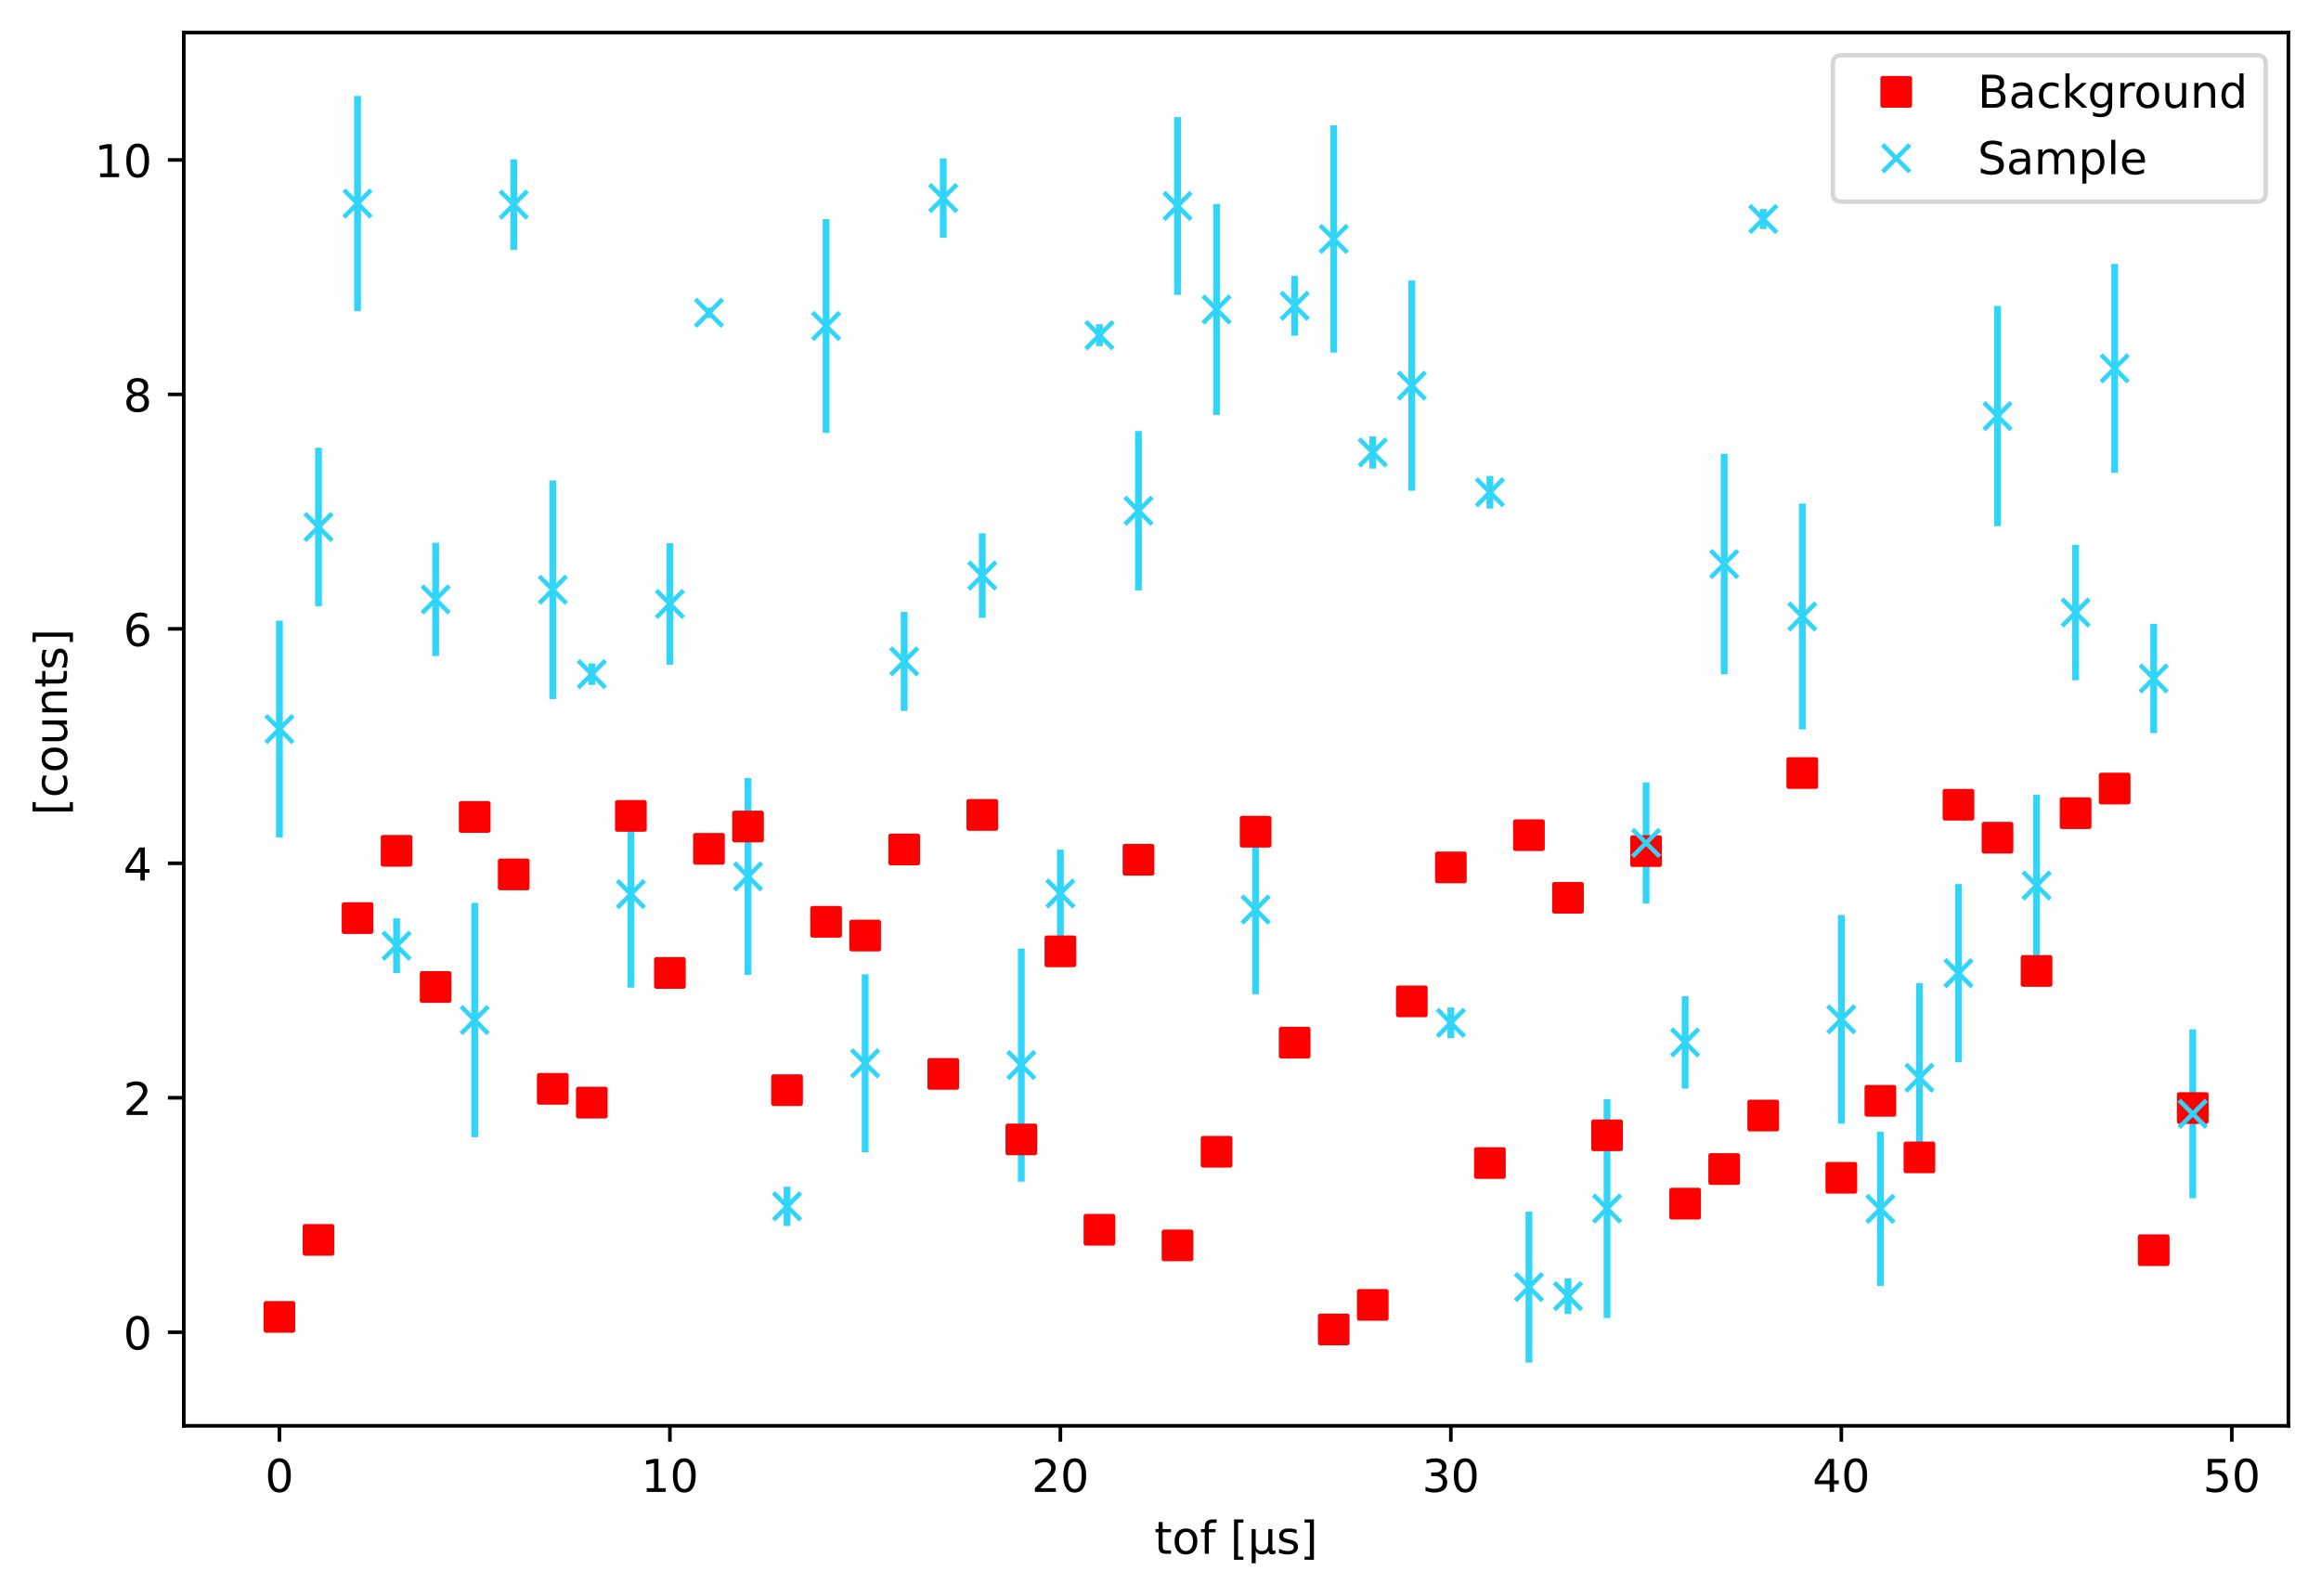 <?xml version="1.0" encoding="utf-8" standalone="no"?>
<!DOCTYPE svg PUBLIC "-//W3C//DTD SVG 1.1//EN"
  "http://www.w3.org/Graphics/SVG/1.1/DTD/svg11.dtd">
<!-- Created with matplotlib (https://matplotlib.org/) -->
<svg height="352.564pt" version="1.1" viewBox="0 0 512.803 352.564" width="512.803pt" xmlns="http://www.w3.org/2000/svg" xmlns:xlink="http://www.w3.org/1999/xlink">
 <defs>
  <style type="text/css">
*{stroke-linecap:butt;stroke-linejoin:round;}
  </style>
 </defs>
 <g id="figure_1">
  <g id="patch_1">
   <path d="M 0 352.564 
L 512.803 352.564 
L 512.803 0 
L 0 0 
z
" style="fill:#ffffff;"/>
  </g>
  <g id="axes_1">
   <g id="patch_2">
    <path d="M 40.603 315.007 
L 505.603 315.007 
L 505.603 7.2 
L 40.603 7.2 
z
" style="fill:#ffffff;"/>
   </g>
   <g id="matplotlib.axis_1">
    <g id="xtick_1">
     <g id="line2d_1">
      <defs>
       <path d="M 0 0 
L 0 3.5 
" id="m77c1c2e801" style="stroke:#000000;stroke-width:0.8;"/>
      </defs>
      <g>
       <use style="stroke:#000000;stroke-width:0.8;" x="61.739" xlink:href="#m77c1c2e801" y="315.007"/>
      </g>
     </g>
     <g id="text_1">
      <!-- 0 -->
      <defs>
       <path d="M 31.781 66.406 
Q 24.172 66.406 20.328 58.906 
Q 16.5 51.422 16.5 36.375 
Q 16.5 21.391 20.328 13.891 
Q 24.172 6.391 31.781 6.391 
Q 39.453 6.391 43.281 13.891 
Q 47.125 21.391 47.125 36.375 
Q 47.125 51.422 43.281 58.906 
Q 39.453 66.406 31.781 66.406 
z
M 31.781 74.219 
Q 44.047 74.219 50.516 64.516 
Q 56.984 54.828 56.984 36.375 
Q 56.984 17.969 50.516 8.266 
Q 44.047 -1.422 31.781 -1.422 
Q 19.531 -1.422 13.062 8.266 
Q 6.594 17.969 6.594 36.375 
Q 6.594 54.828 13.062 64.516 
Q 19.531 74.219 31.781 74.219 
z
" id="DejaVuSans-48"/>
      </defs>
      <g transform="translate(58.558 329.606)scale(0.1 -0.1)">
       <use xlink:href="#DejaVuSans-48"/>
      </g>
     </g>
    </g>
    <g id="xtick_2">
     <g id="line2d_2">
      <g>
       <use style="stroke:#000000;stroke-width:0.8;" x="148.01" xlink:href="#m77c1c2e801" y="315.007"/>
      </g>
     </g>
     <g id="text_2">
      <!-- 10 -->
      <defs>
       <path d="M 12.406 8.297 
L 28.516 8.297 
L 28.516 63.922 
L 10.984 60.406 
L 10.984 69.391 
L 28.422 72.906 
L 38.281 72.906 
L 38.281 8.297 
L 54.391 8.297 
L 54.391 0 
L 12.406 0 
z
" id="DejaVuSans-49"/>
      </defs>
      <g transform="translate(141.648 329.606)scale(0.1 -0.1)">
       <use xlink:href="#DejaVuSans-49"/>
       <use x="63.623" xlink:href="#DejaVuSans-48"/>
      </g>
     </g>
    </g>
    <g id="xtick_3">
     <g id="line2d_3">
      <g>
       <use style="stroke:#000000;stroke-width:0.8;" x="234.281" xlink:href="#m77c1c2e801" y="315.007"/>
      </g>
     </g>
     <g id="text_3">
      <!-- 20 -->
      <defs>
       <path d="M 19.188 8.297 
L 53.609 8.297 
L 53.609 0 
L 7.328 0 
L 7.328 8.297 
Q 12.938 14.109 22.625 23.891 
Q 32.328 33.688 34.812 36.531 
Q 39.547 41.844 41.422 45.531 
Q 43.312 49.219 43.312 52.781 
Q 43.312 58.594 39.234 62.25 
Q 35.156 65.922 28.609 65.922 
Q 23.969 65.922 18.812 64.312 
Q 13.672 62.703 7.812 59.422 
L 7.812 69.391 
Q 13.766 71.781 18.938 73 
Q 24.125 74.219 28.422 74.219 
Q 39.75 74.219 46.484 68.547 
Q 53.219 62.891 53.219 53.422 
Q 53.219 48.922 51.531 44.891 
Q 49.859 40.875 45.406 35.406 
Q 44.188 33.984 37.641 27.219 
Q 31.109 20.453 19.188 8.297 
z
" id="DejaVuSans-50"/>
      </defs>
      <g transform="translate(227.919 329.606)scale(0.1 -0.1)">
       <use xlink:href="#DejaVuSans-50"/>
       <use x="63.623" xlink:href="#DejaVuSans-48"/>
      </g>
     </g>
    </g>
    <g id="xtick_4">
     <g id="line2d_4">
      <g>
       <use style="stroke:#000000;stroke-width:0.8;" x="320.552" xlink:href="#m77c1c2e801" y="315.007"/>
      </g>
     </g>
     <g id="text_4">
      <!-- 30 -->
      <defs>
       <path d="M 40.578 39.312 
Q 47.656 37.797 51.625 33 
Q 55.609 28.219 55.609 21.188 
Q 55.609 10.406 48.188 4.484 
Q 40.766 -1.422 27.094 -1.422 
Q 22.516 -1.422 17.656 -0.516 
Q 12.797 0.391 7.625 2.203 
L 7.625 11.719 
Q 11.719 9.328 16.594 8.109 
Q 21.484 6.891 26.812 6.891 
Q 36.078 6.891 40.938 10.547 
Q 45.797 14.203 45.797 21.188 
Q 45.797 27.641 41.281 31.266 
Q 36.766 34.906 28.719 34.906 
L 20.219 34.906 
L 20.219 43.016 
L 29.109 43.016 
Q 36.375 43.016 40.234 45.922 
Q 44.094 48.828 44.094 54.297 
Q 44.094 59.906 40.109 62.906 
Q 36.141 65.922 28.719 65.922 
Q 24.656 65.922 20.016 65.031 
Q 15.375 64.156 9.812 62.312 
L 9.812 71.094 
Q 15.438 72.656 20.344 73.438 
Q 25.25 74.219 29.594 74.219 
Q 40.828 74.219 47.359 69.109 
Q 53.906 64.016 53.906 55.328 
Q 53.906 49.266 50.438 45.094 
Q 46.969 40.922 40.578 39.312 
z
" id="DejaVuSans-51"/>
      </defs>
      <g transform="translate(314.19 329.606)scale(0.1 -0.1)">
       <use xlink:href="#DejaVuSans-51"/>
       <use x="63.623" xlink:href="#DejaVuSans-48"/>
      </g>
     </g>
    </g>
    <g id="xtick_5">
     <g id="line2d_5">
      <g>
       <use style="stroke:#000000;stroke-width:0.8;" x="406.823" xlink:href="#m77c1c2e801" y="315.007"/>
      </g>
     </g>
     <g id="text_5">
      <!-- 40 -->
      <defs>
       <path d="M 37.797 64.312 
L 12.891 25.391 
L 37.797 25.391 
z
M 35.203 72.906 
L 47.609 72.906 
L 47.609 25.391 
L 58.016 25.391 
L 58.016 17.188 
L 47.609 17.188 
L 47.609 0 
L 37.797 0 
L 37.797 17.188 
L 4.891 17.188 
L 4.891 26.703 
z
" id="DejaVuSans-52"/>
      </defs>
      <g transform="translate(400.46 329.606)scale(0.1 -0.1)">
       <use xlink:href="#DejaVuSans-52"/>
       <use x="63.623" xlink:href="#DejaVuSans-48"/>
      </g>
     </g>
    </g>
    <g id="xtick_6">
     <g id="line2d_6">
      <g>
       <use style="stroke:#000000;stroke-width:0.8;" x="493.094" xlink:href="#m77c1c2e801" y="315.007"/>
      </g>
     </g>
     <g id="text_6">
      <!-- 50 -->
      <defs>
       <path d="M 10.797 72.906 
L 49.516 72.906 
L 49.516 64.594 
L 19.828 64.594 
L 19.828 46.734 
Q 21.969 47.469 24.109 47.828 
Q 26.266 48.188 28.422 48.188 
Q 40.625 48.188 47.75 41.5 
Q 54.891 34.812 54.891 23.391 
Q 54.891 11.625 47.562 5.094 
Q 40.234 -1.422 26.906 -1.422 
Q 22.312 -1.422 17.547 -0.641 
Q 12.797 0.141 7.719 1.703 
L 7.719 11.625 
Q 12.109 9.234 16.797 8.062 
Q 21.484 6.891 26.703 6.891 
Q 35.156 6.891 40.078 11.328 
Q 45.016 15.766 45.016 23.391 
Q 45.016 31 40.078 35.438 
Q 35.156 39.891 26.703 39.891 
Q 22.75 39.891 18.812 39.016 
Q 14.891 38.141 10.797 36.281 
z
" id="DejaVuSans-53"/>
      </defs>
      <g transform="translate(486.731 329.606)scale(0.1 -0.1)">
       <use xlink:href="#DejaVuSans-53"/>
       <use x="63.623" xlink:href="#DejaVuSans-48"/>
      </g>
     </g>
    </g>
    <g id="text_7">
     <!-- tof [μs] -->
     <defs>
      <path d="M 18.312 70.219 
L 18.312 54.688 
L 36.812 54.688 
L 36.812 47.703 
L 18.312 47.703 
L 18.312 18.016 
Q 18.312 11.328 20.141 9.422 
Q 21.969 7.516 27.594 7.516 
L 36.812 7.516 
L 36.812 0 
L 27.594 0 
Q 17.188 0 13.234 3.875 
Q 9.281 7.766 9.281 18.016 
L 9.281 47.703 
L 2.688 47.703 
L 2.688 54.688 
L 9.281 54.688 
L 9.281 70.219 
z
" id="DejaVuSans-116"/>
      <path d="M 30.609 48.391 
Q 23.391 48.391 19.188 42.75 
Q 14.984 37.109 14.984 27.297 
Q 14.984 17.484 19.156 11.844 
Q 23.344 6.203 30.609 6.203 
Q 37.797 6.203 41.984 11.859 
Q 46.188 17.531 46.188 27.297 
Q 46.188 37.016 41.984 42.703 
Q 37.797 48.391 30.609 48.391 
z
M 30.609 56 
Q 42.328 56 49.016 48.375 
Q 55.719 40.766 55.719 27.297 
Q 55.719 13.875 49.016 6.219 
Q 42.328 -1.422 30.609 -1.422 
Q 18.844 -1.422 12.172 6.219 
Q 5.516 13.875 5.516 27.297 
Q 5.516 40.766 12.172 48.375 
Q 18.844 56 30.609 56 
z
" id="DejaVuSans-111"/>
      <path d="M 37.109 75.984 
L 37.109 68.5 
L 28.516 68.5 
Q 23.688 68.5 21.797 66.547 
Q 19.922 64.594 19.922 59.516 
L 19.922 54.688 
L 34.719 54.688 
L 34.719 47.703 
L 19.922 47.703 
L 19.922 0 
L 10.891 0 
L 10.891 47.703 
L 2.297 47.703 
L 2.297 54.688 
L 10.891 54.688 
L 10.891 58.5 
Q 10.891 67.625 15.141 71.797 
Q 19.391 75.984 28.609 75.984 
z
" id="DejaVuSans-102"/>
      <path id="DejaVuSans-32"/>
      <path d="M 8.594 75.984 
L 29.297 75.984 
L 29.297 69 
L 17.578 69 
L 17.578 -6.203 
L 29.297 -6.203 
L 29.297 -13.188 
L 8.594 -13.188 
z
" id="DejaVuSans-91"/>
      <path d="M 8.5 -20.797 
L 8.5 54.688 
L 17.484 54.688 
L 17.484 20.703 
Q 17.484 13.625 20.844 10 
Q 24.219 6.391 30.812 6.391 
Q 38.031 6.391 41.672 10.484 
Q 45.312 14.594 45.312 22.797 
L 45.312 54.688 
L 54.297 54.688 
L 54.297 12.594 
Q 54.297 9.672 55.141 8.281 
Q 56 6.891 57.812 6.891 
Q 58.25 6.891 59.031 7.156 
Q 59.812 7.422 61.188 8.016 
L 61.188 0.781 
Q 59.188 -0.344 57.391 -0.875 
Q 55.609 -1.422 53.906 -1.422 
Q 50.531 -1.422 48.531 0.484 
Q 46.531 2.391 45.797 6.297 
Q 43.359 2.438 39.812 0.5 
Q 36.281 -1.422 31.5 -1.422 
Q 26.516 -1.422 23.016 0.484 
Q 19.531 2.391 17.484 6.203 
L 17.484 -20.797 
z
" id="DejaVuSans-956"/>
      <path d="M 44.281 53.078 
L 44.281 44.578 
Q 40.484 46.531 36.375 47.5 
Q 32.281 48.484 27.875 48.484 
Q 21.188 48.484 17.844 46.438 
Q 14.5 44.391 14.5 40.281 
Q 14.5 37.156 16.891 35.375 
Q 19.281 33.594 26.516 31.984 
L 29.594 31.297 
Q 39.156 29.25 43.188 25.516 
Q 47.219 21.781 47.219 15.094 
Q 47.219 7.469 41.188 3.016 
Q 35.156 -1.422 24.609 -1.422 
Q 20.219 -1.422 15.453 -0.562 
Q 10.688 0.297 5.422 2 
L 5.422 11.281 
Q 10.406 8.688 15.234 7.391 
Q 20.062 6.109 24.812 6.109 
Q 31.156 6.109 34.562 8.281 
Q 37.984 10.453 37.984 14.406 
Q 37.984 18.062 35.516 20.016 
Q 33.062 21.969 24.703 23.781 
L 21.578 24.516 
Q 13.234 26.266 9.516 29.906 
Q 5.812 33.547 5.812 39.891 
Q 5.812 47.609 11.281 51.797 
Q 16.75 56 26.812 56 
Q 31.781 56 36.172 55.266 
Q 40.578 54.547 44.281 53.078 
z
" id="DejaVuSans-115"/>
      <path d="M 30.422 75.984 
L 30.422 -13.188 
L 9.719 -13.188 
L 9.719 -6.203 
L 21.391 -6.203 
L 21.391 69 
L 9.719 69 
L 9.719 75.984 
z
" id="DejaVuSans-93"/>
     </defs>
     <g transform="translate(255.047 343.284)scale(0.1 -0.1)">
      <use xlink:href="#DejaVuSans-116"/>
      <use x="39.209" xlink:href="#DejaVuSans-111"/>
      <use x="100.391" xlink:href="#DejaVuSans-102"/>
      <use x="135.596" xlink:href="#DejaVuSans-32"/>
      <use x="167.383" xlink:href="#DejaVuSans-91"/>
      <use x="206.396" xlink:href="#DejaVuSans-956"/>
      <use x="270.02" xlink:href="#DejaVuSans-115"/>
      <use x="322.119" xlink:href="#DejaVuSans-93"/>
     </g>
    </g>
   </g>
   <g id="matplotlib.axis_2">
    <g id="ytick_1">
     <g id="line2d_7">
      <defs>
       <path d="M 0 0 
L -3.5 0 
" id="m64e400b9d1" style="stroke:#000000;stroke-width:0.8;"/>
      </defs>
      <g>
       <use style="stroke:#000000;stroke-width:0.8;" x="40.603" xlink:href="#m64e400b9d1" y="294.326"/>
      </g>
     </g>
     <g id="text_8">
      <!-- 0 -->
      <g transform="translate(27.241 298.125)scale(0.1 -0.1)">
       <use xlink:href="#DejaVuSans-48"/>
      </g>
     </g>
    </g>
    <g id="ytick_2">
     <g id="line2d_8">
      <g>
       <use style="stroke:#000000;stroke-width:0.8;" x="40.603" xlink:href="#m64e400b9d1" y="242.528"/>
      </g>
     </g>
     <g id="text_9">
      <!-- 2 -->
      <g transform="translate(27.241 246.327)scale(0.1 -0.1)">
       <use xlink:href="#DejaVuSans-50"/>
      </g>
     </g>
    </g>
    <g id="ytick_3">
     <g id="line2d_9">
      <g>
       <use style="stroke:#000000;stroke-width:0.8;" x="40.603" xlink:href="#m64e400b9d1" y="190.73"/>
      </g>
     </g>
     <g id="text_10">
      <!-- 4 -->
      <g transform="translate(27.241 194.529)scale(0.1 -0.1)">
       <use xlink:href="#DejaVuSans-52"/>
      </g>
     </g>
    </g>
    <g id="ytick_4">
     <g id="line2d_10">
      <g>
       <use style="stroke:#000000;stroke-width:0.8;" x="40.603" xlink:href="#m64e400b9d1" y="138.932"/>
      </g>
     </g>
     <g id="text_11">
      <!-- 6 -->
      <defs>
       <path d="M 33.016 40.375 
Q 26.375 40.375 22.484 35.828 
Q 18.609 31.297 18.609 23.391 
Q 18.609 15.531 22.484 10.953 
Q 26.375 6.391 33.016 6.391 
Q 39.656 6.391 43.531 10.953 
Q 47.406 15.531 47.406 23.391 
Q 47.406 31.297 43.531 35.828 
Q 39.656 40.375 33.016 40.375 
z
M 52.594 71.297 
L 52.594 62.312 
Q 48.875 64.062 45.094 64.984 
Q 41.312 65.922 37.594 65.922 
Q 27.828 65.922 22.672 59.328 
Q 17.531 52.734 16.797 39.406 
Q 19.672 43.656 24.016 45.922 
Q 28.375 48.188 33.594 48.188 
Q 44.578 48.188 50.953 41.516 
Q 57.328 34.859 57.328 23.391 
Q 57.328 12.156 50.688 5.359 
Q 44.047 -1.422 33.016 -1.422 
Q 20.359 -1.422 13.672 8.266 
Q 6.984 17.969 6.984 36.375 
Q 6.984 53.656 15.188 63.938 
Q 23.391 74.219 37.203 74.219 
Q 40.922 74.219 44.703 73.484 
Q 48.484 72.75 52.594 71.297 
z
" id="DejaVuSans-54"/>
      </defs>
      <g transform="translate(27.241 142.732)scale(0.1 -0.1)">
       <use xlink:href="#DejaVuSans-54"/>
      </g>
     </g>
    </g>
    <g id="ytick_5">
     <g id="line2d_11">
      <g>
       <use style="stroke:#000000;stroke-width:0.8;" x="40.603" xlink:href="#m64e400b9d1" y="87.135"/>
      </g>
     </g>
     <g id="text_12">
      <!-- 8 -->
      <defs>
       <path d="M 31.781 34.625 
Q 24.75 34.625 20.719 30.859 
Q 16.703 27.094 16.703 20.516 
Q 16.703 13.922 20.719 10.156 
Q 24.75 6.391 31.781 6.391 
Q 38.812 6.391 42.859 10.172 
Q 46.922 13.969 46.922 20.516 
Q 46.922 27.094 42.891 30.859 
Q 38.875 34.625 31.781 34.625 
z
M 21.922 38.812 
Q 15.578 40.375 12.031 44.719 
Q 8.5 49.078 8.5 55.328 
Q 8.5 64.062 14.719 69.141 
Q 20.953 74.219 31.781 74.219 
Q 42.672 74.219 48.875 69.141 
Q 55.078 64.062 55.078 55.328 
Q 55.078 49.078 51.531 44.719 
Q 48 40.375 41.703 38.812 
Q 48.828 37.156 52.797 32.312 
Q 56.781 27.484 56.781 20.516 
Q 56.781 9.906 50.312 4.234 
Q 43.844 -1.422 31.781 -1.422 
Q 19.734 -1.422 13.25 4.234 
Q 6.781 9.906 6.781 20.516 
Q 6.781 27.484 10.781 32.312 
Q 14.797 37.156 21.922 38.812 
z
M 18.312 54.391 
Q 18.312 48.734 21.844 45.562 
Q 25.391 42.391 31.781 42.391 
Q 38.141 42.391 41.719 45.562 
Q 45.312 48.734 45.312 54.391 
Q 45.312 60.062 41.719 63.234 
Q 38.141 66.406 31.781 66.406 
Q 25.391 66.406 21.844 63.234 
Q 18.312 60.062 18.312 54.391 
z
" id="DejaVuSans-56"/>
      </defs>
      <g transform="translate(27.241 90.934)scale(0.1 -0.1)">
       <use xlink:href="#DejaVuSans-56"/>
      </g>
     </g>
    </g>
    <g id="ytick_6">
     <g id="line2d_12">
      <g>
       <use style="stroke:#000000;stroke-width:0.8;" x="40.603" xlink:href="#m64e400b9d1" y="35.337"/>
      </g>
     </g>
     <g id="text_13">
      <!-- 10 -->
      <g transform="translate(20.878 39.136)scale(0.1 -0.1)">
       <use xlink:href="#DejaVuSans-49"/>
       <use x="63.623" xlink:href="#DejaVuSans-48"/>
      </g>
     </g>
    </g>
    <g id="text_14">
     <!--  [counts] -->
     <defs>
      <path d="M 48.781 52.594 
L 48.781 44.188 
Q 44.969 46.297 41.141 47.344 
Q 37.312 48.391 33.406 48.391 
Q 24.656 48.391 19.812 42.844 
Q 14.984 37.312 14.984 27.297 
Q 14.984 17.281 19.812 11.734 
Q 24.656 6.203 33.406 6.203 
Q 37.312 6.203 41.141 7.25 
Q 44.969 8.297 48.781 10.406 
L 48.781 2.094 
Q 45.016 0.344 40.984 -0.531 
Q 36.969 -1.422 32.422 -1.422 
Q 20.062 -1.422 12.781 6.344 
Q 5.516 14.109 5.516 27.297 
Q 5.516 40.672 12.859 48.328 
Q 20.219 56 33.016 56 
Q 37.156 56 41.109 55.141 
Q 45.062 54.297 48.781 52.594 
z
" id="DejaVuSans-99"/>
      <path d="M 8.5 21.578 
L 8.5 54.688 
L 17.484 54.688 
L 17.484 21.922 
Q 17.484 14.156 20.5 10.266 
Q 23.531 6.391 29.594 6.391 
Q 36.859 6.391 41.078 11.031 
Q 45.312 15.672 45.312 23.688 
L 45.312 54.688 
L 54.297 54.688 
L 54.297 0 
L 45.312 0 
L 45.312 8.406 
Q 42.047 3.422 37.719 1 
Q 33.406 -1.422 27.688 -1.422 
Q 18.266 -1.422 13.375 4.438 
Q 8.5 10.297 8.5 21.578 
z
M 31.109 56 
z
" id="DejaVuSans-117"/>
      <path d="M 54.891 33.016 
L 54.891 0 
L 45.906 0 
L 45.906 32.719 
Q 45.906 40.484 42.875 44.328 
Q 39.844 48.188 33.797 48.188 
Q 26.516 48.188 22.312 43.547 
Q 18.109 38.922 18.109 30.906 
L 18.109 0 
L 9.078 0 
L 9.078 54.688 
L 18.109 54.688 
L 18.109 46.188 
Q 21.344 51.125 25.703 53.562 
Q 30.078 56 35.797 56 
Q 45.219 56 50.047 50.172 
Q 54.891 44.344 54.891 33.016 
z
" id="DejaVuSans-110"/>
     </defs>
     <g transform="translate(14.798 183.305)rotate(-90)scale(0.1 -0.1)">
      <use xlink:href="#DejaVuSans-32"/>
      <use x="31.787" xlink:href="#DejaVuSans-91"/>
      <use x="70.801" xlink:href="#DejaVuSans-99"/>
      <use x="125.781" xlink:href="#DejaVuSans-111"/>
      <use x="186.963" xlink:href="#DejaVuSans-117"/>
      <use x="250.342" xlink:href="#DejaVuSans-110"/>
      <use x="313.721" xlink:href="#DejaVuSans-116"/>
      <use x="352.93" xlink:href="#DejaVuSans-115"/>
      <use x="405.029" xlink:href="#DejaVuSans-93"/>
     </g>
    </g>
   </g>
   <g id="patch_3">
    <path d="M 40.603 315.007 
L 40.603 7.2 
" style="fill:none;stroke:#000000;stroke-linecap:square;stroke-linejoin:miter;stroke-width:0.8;"/>
   </g>
   <g id="patch_4">
    <path d="M 505.603 315.007 
L 505.603 7.2 
" style="fill:none;stroke:#000000;stroke-linecap:square;stroke-linejoin:miter;stroke-width:0.8;"/>
   </g>
   <g id="patch_5">
    <path d="M 40.603 315.007 
L 505.603 315.007 
" style="fill:none;stroke:#000000;stroke-linecap:square;stroke-linejoin:miter;stroke-width:0.8;"/>
   </g>
   <g id="patch_6">
    <path d="M 40.603 7.2 
L 505.603 7.2 
" style="fill:none;stroke:#000000;stroke-linecap:square;stroke-linejoin:miter;stroke-width:0.8;"/>
   </g>
   <g id="legend_1">
    <g id="patch_7">
     <path d="M 406.948 44.556 
L 498.603 44.556 
Q 500.603 44.556 500.603 42.556 
L 500.603 14.2 
Q 500.603 12.2 498.603 12.2 
L 406.948 12.2 
Q 404.948 12.2 404.948 14.2 
L 404.948 42.556 
Q 404.948 44.556 406.948 44.556 
z
" style="fill:#ffffff;opacity:0.8;stroke:#cccccc;stroke-linejoin:miter;"/>
    </g>
    <g id="line2d_13"/>
    <g id="line2d_14">
     <defs>
      <path d="M -3 3 
L 3 3 
L 3 -3 
L -3 -3 
z
" id="maf7fdb79a7" style="stroke:#ff0000;stroke-linejoin:miter;"/>
     </defs>
     <g>
      <use style="fill:#ff0000;stroke:#ff0000;stroke-linejoin:miter;" x="418.948" xlink:href="#maf7fdb79a7" y="20.298"/>
     </g>
    </g>
    <g id="text_15">
     <!-- Background -->
     <defs>
      <path d="M 19.672 34.812 
L 19.672 8.109 
L 35.5 8.109 
Q 43.453 8.109 47.281 11.406 
Q 51.125 14.703 51.125 21.484 
Q 51.125 28.328 47.281 31.562 
Q 43.453 34.812 35.5 34.812 
z
M 19.672 64.797 
L 19.672 42.828 
L 34.281 42.828 
Q 41.5 42.828 45.031 45.531 
Q 48.578 48.25 48.578 53.812 
Q 48.578 59.328 45.031 62.062 
Q 41.5 64.797 34.281 64.797 
z
M 9.812 72.906 
L 35.016 72.906 
Q 46.297 72.906 52.391 68.219 
Q 58.5 63.531 58.5 54.891 
Q 58.5 48.188 55.375 44.234 
Q 52.25 40.281 46.188 39.312 
Q 53.469 37.75 57.5 32.781 
Q 61.531 27.828 61.531 20.406 
Q 61.531 10.641 54.891 5.312 
Q 48.25 0 35.984 0 
L 9.812 0 
z
" id="DejaVuSans-66"/>
      <path d="M 34.281 27.484 
Q 23.391 27.484 19.188 25 
Q 14.984 22.516 14.984 16.5 
Q 14.984 11.719 18.141 8.906 
Q 21.297 6.109 26.703 6.109 
Q 34.188 6.109 38.703 11.406 
Q 43.219 16.703 43.219 25.484 
L 43.219 27.484 
z
M 52.203 31.203 
L 52.203 0 
L 43.219 0 
L 43.219 8.297 
Q 40.141 3.328 35.547 0.953 
Q 30.953 -1.422 24.312 -1.422 
Q 15.922 -1.422 10.953 3.297 
Q 6 8.016 6 15.922 
Q 6 25.141 12.172 29.828 
Q 18.359 34.516 30.609 34.516 
L 43.219 34.516 
L 43.219 35.406 
Q 43.219 41.609 39.141 45 
Q 35.062 48.391 27.688 48.391 
Q 23 48.391 18.547 47.266 
Q 14.109 46.141 10.016 43.891 
L 10.016 52.203 
Q 14.938 54.109 19.578 55.047 
Q 24.219 56 28.609 56 
Q 40.484 56 46.344 49.844 
Q 52.203 43.703 52.203 31.203 
z
" id="DejaVuSans-97"/>
      <path d="M 9.078 75.984 
L 18.109 75.984 
L 18.109 31.109 
L 44.922 54.688 
L 56.391 54.688 
L 27.391 29.109 
L 57.625 0 
L 45.906 0 
L 18.109 26.703 
L 18.109 0 
L 9.078 0 
z
" id="DejaVuSans-107"/>
      <path d="M 45.406 27.984 
Q 45.406 37.75 41.375 43.109 
Q 37.359 48.484 30.078 48.484 
Q 22.859 48.484 18.828 43.109 
Q 14.797 37.75 14.797 27.984 
Q 14.797 18.266 18.828 12.891 
Q 22.859 7.516 30.078 7.516 
Q 37.359 7.516 41.375 12.891 
Q 45.406 18.266 45.406 27.984 
z
M 54.391 6.781 
Q 54.391 -7.172 48.188 -13.984 
Q 42 -20.797 29.203 -20.797 
Q 24.469 -20.797 20.266 -20.094 
Q 16.062 -19.391 12.109 -17.922 
L 12.109 -9.188 
Q 16.062 -11.328 19.922 -12.344 
Q 23.781 -13.375 27.781 -13.375 
Q 36.625 -13.375 41.016 -8.766 
Q 45.406 -4.156 45.406 5.172 
L 45.406 9.625 
Q 42.625 4.781 38.281 2.391 
Q 33.938 0 27.875 0 
Q 17.828 0 11.672 7.656 
Q 5.516 15.328 5.516 27.984 
Q 5.516 40.672 11.672 48.328 
Q 17.828 56 27.875 56 
Q 33.938 56 38.281 53.609 
Q 42.625 51.219 45.406 46.391 
L 45.406 54.688 
L 54.391 54.688 
z
" id="DejaVuSans-103"/>
      <path d="M 41.109 46.297 
Q 39.594 47.172 37.812 47.578 
Q 36.031 48 33.891 48 
Q 26.266 48 22.188 43.047 
Q 18.109 38.094 18.109 28.812 
L 18.109 0 
L 9.078 0 
L 9.078 54.688 
L 18.109 54.688 
L 18.109 46.188 
Q 20.953 51.172 25.484 53.578 
Q 30.031 56 36.531 56 
Q 37.453 56 38.578 55.875 
Q 39.703 55.766 41.062 55.516 
z
" id="DejaVuSans-114"/>
      <path d="M 45.406 46.391 
L 45.406 75.984 
L 54.391 75.984 
L 54.391 0 
L 45.406 0 
L 45.406 8.203 
Q 42.578 3.328 38.25 0.953 
Q 33.938 -1.422 27.875 -1.422 
Q 17.969 -1.422 11.734 6.484 
Q 5.516 14.406 5.516 27.297 
Q 5.516 40.188 11.734 48.094 
Q 17.969 56 27.875 56 
Q 33.938 56 38.25 53.625 
Q 42.578 51.266 45.406 46.391 
z
M 14.797 27.297 
Q 14.797 17.391 18.875 11.75 
Q 22.953 6.109 30.078 6.109 
Q 37.203 6.109 41.297 11.75 
Q 45.406 17.391 45.406 27.297 
Q 45.406 37.203 41.297 42.844 
Q 37.203 48.484 30.078 48.484 
Q 22.953 48.484 18.875 42.844 
Q 14.797 37.203 14.797 27.297 
z
" id="DejaVuSans-100"/>
     </defs>
     <g transform="translate(436.948 23.798)scale(0.1 -0.1)">
      <use xlink:href="#DejaVuSans-66"/>
      <use x="68.604" xlink:href="#DejaVuSans-97"/>
      <use x="129.883" xlink:href="#DejaVuSans-99"/>
      <use x="184.863" xlink:href="#DejaVuSans-107"/>
      <use x="242.773" xlink:href="#DejaVuSans-103"/>
      <use x="306.25" xlink:href="#DejaVuSans-114"/>
      <use x="345.113" xlink:href="#DejaVuSans-111"/>
      <use x="406.295" xlink:href="#DejaVuSans-117"/>
      <use x="469.674" xlink:href="#DejaVuSans-110"/>
      <use x="533.053" xlink:href="#DejaVuSans-100"/>
     </g>
    </g>
    <g id="line2d_15"/>
    <g id="line2d_16">
     <defs>
      <path d="M -3 3 
L 3 -3 
M -3 -3 
L 3 3 
" id="m1d43954221" style="stroke:#30d5f9;"/>
     </defs>
     <g>
      <use style="fill:#30d5f9;stroke:#30d5f9;" x="418.948" xlink:href="#m1d43954221" y="34.977"/>
     </g>
    </g>
    <g id="text_16">
     <!-- Sample -->
     <defs>
      <path d="M 53.516 70.516 
L 53.516 60.891 
Q 47.906 63.578 42.922 64.891 
Q 37.938 66.219 33.297 66.219 
Q 25.25 66.219 20.875 63.094 
Q 16.5 59.969 16.5 54.203 
Q 16.5 49.359 19.406 46.891 
Q 22.312 44.438 30.422 42.922 
L 36.375 41.703 
Q 47.406 39.594 52.656 34.297 
Q 57.906 29 57.906 20.125 
Q 57.906 9.516 50.797 4.047 
Q 43.703 -1.422 29.984 -1.422 
Q 24.812 -1.422 18.969 -0.25 
Q 13.141 0.922 6.891 3.219 
L 6.891 13.375 
Q 12.891 10.016 18.656 8.297 
Q 24.422 6.594 29.984 6.594 
Q 38.422 6.594 43.016 9.906 
Q 47.609 13.234 47.609 19.391 
Q 47.609 24.75 44.312 27.781 
Q 41.016 30.812 33.5 32.328 
L 27.484 33.5 
Q 16.453 35.688 11.516 40.375 
Q 6.594 45.062 6.594 53.422 
Q 6.594 63.094 13.406 68.656 
Q 20.219 74.219 32.172 74.219 
Q 37.312 74.219 42.625 73.281 
Q 47.953 72.359 53.516 70.516 
z
" id="DejaVuSans-83"/>
      <path d="M 52 44.188 
Q 55.375 50.25 60.062 53.125 
Q 64.75 56 71.094 56 
Q 79.641 56 84.281 50.016 
Q 88.922 44.047 88.922 33.016 
L 88.922 0 
L 79.891 0 
L 79.891 32.719 
Q 79.891 40.578 77.094 44.375 
Q 74.312 48.188 68.609 48.188 
Q 61.625 48.188 57.562 43.547 
Q 53.516 38.922 53.516 30.906 
L 53.516 0 
L 44.484 0 
L 44.484 32.719 
Q 44.484 40.625 41.703 44.406 
Q 38.922 48.188 33.109 48.188 
Q 26.219 48.188 22.156 43.531 
Q 18.109 38.875 18.109 30.906 
L 18.109 0 
L 9.078 0 
L 9.078 54.688 
L 18.109 54.688 
L 18.109 46.188 
Q 21.188 51.219 25.484 53.609 
Q 29.781 56 35.688 56 
Q 41.656 56 45.828 52.969 
Q 50 49.953 52 44.188 
z
" id="DejaVuSans-109"/>
      <path d="M 18.109 8.203 
L 18.109 -20.797 
L 9.078 -20.797 
L 9.078 54.688 
L 18.109 54.688 
L 18.109 46.391 
Q 20.953 51.266 25.266 53.625 
Q 29.594 56 35.594 56 
Q 45.562 56 51.781 48.094 
Q 58.016 40.188 58.016 27.297 
Q 58.016 14.406 51.781 6.484 
Q 45.562 -1.422 35.594 -1.422 
Q 29.594 -1.422 25.266 0.953 
Q 20.953 3.328 18.109 8.203 
z
M 48.688 27.297 
Q 48.688 37.203 44.609 42.844 
Q 40.531 48.484 33.406 48.484 
Q 26.266 48.484 22.188 42.844 
Q 18.109 37.203 18.109 27.297 
Q 18.109 17.391 22.188 11.75 
Q 26.266 6.109 33.406 6.109 
Q 40.531 6.109 44.609 11.75 
Q 48.688 17.391 48.688 27.297 
z
" id="DejaVuSans-112"/>
      <path d="M 9.422 75.984 
L 18.406 75.984 
L 18.406 0 
L 9.422 0 
z
" id="DejaVuSans-108"/>
      <path d="M 56.203 29.594 
L 56.203 25.203 
L 14.891 25.203 
Q 15.484 15.922 20.484 11.062 
Q 25.484 6.203 34.422 6.203 
Q 39.594 6.203 44.453 7.469 
Q 49.312 8.734 54.109 11.281 
L 54.109 2.781 
Q 49.266 0.734 44.188 -0.344 
Q 39.109 -1.422 33.891 -1.422 
Q 20.797 -1.422 13.156 6.188 
Q 5.516 13.812 5.516 26.812 
Q 5.516 40.234 12.766 48.109 
Q 20.016 56 32.328 56 
Q 43.359 56 49.781 48.891 
Q 56.203 41.797 56.203 29.594 
z
M 47.219 32.234 
Q 47.125 39.594 43.094 43.984 
Q 39.062 48.391 32.422 48.391 
Q 24.906 48.391 20.391 44.141 
Q 15.875 39.891 15.188 32.172 
z
" id="DejaVuSans-101"/>
     </defs>
     <g transform="translate(436.948 38.477)scale(0.1 -0.1)">
      <use xlink:href="#DejaVuSans-83"/>
      <use x="63.477" xlink:href="#DejaVuSans-97"/>
      <use x="124.756" xlink:href="#DejaVuSans-109"/>
      <use x="222.168" xlink:href="#DejaVuSans-112"/>
      <use x="285.645" xlink:href="#DejaVuSans-108"/>
      <use x="313.428" xlink:href="#DejaVuSans-101"/>
     </g>
    </g>
   </g>
   <g id="LineCollection_1">
    <path clip-path="url(#pebdd730b79)" d="M 61.739 185.037 
L 61.739 137.112 
" style="fill:none;stroke:#30d5f9;stroke-width:1.5;"/>
    <path clip-path="url(#pebdd730b79)" d="M 70.367 133.926 
L 70.367 98.929 
" style="fill:none;stroke:#30d5f9;stroke-width:1.5;"/>
    <path clip-path="url(#pebdd730b79)" d="M 78.994 68.741 
L 78.994 21.191 
" style="fill:none;stroke:#30d5f9;stroke-width:1.5;"/>
    <path clip-path="url(#pebdd730b79)" d="M 87.621 214.996 
L 87.621 202.893 
" style="fill:none;stroke:#30d5f9;stroke-width:1.5;"/>
    <path clip-path="url(#pebdd730b79)" d="M 96.248 144.945 
L 96.248 119.92 
" style="fill:none;stroke:#30d5f9;stroke-width:1.5;"/>
    <path clip-path="url(#pebdd730b79)" d="M 104.875 251.251 
L 104.875 199.481 
" style="fill:none;stroke:#30d5f9;stroke-width:1.5;"/>
    <path clip-path="url(#pebdd730b79)" d="M 113.502 55.204 
L 113.502 35.204 
" style="fill:none;stroke:#30d5f9;stroke-width:1.5;"/>
    <path clip-path="url(#pebdd730b79)" d="M 122.129 154.446 
L 122.129 106.142 
" style="fill:none;stroke:#30d5f9;stroke-width:1.5;"/>
    <path clip-path="url(#pebdd730b79)" d="M 130.756 151.325 
L 130.756 146.56 
" style="fill:none;stroke:#30d5f9;stroke-width:1.5;"/>
    <path clip-path="url(#pebdd730b79)" d="M 139.383 218.188 
L 139.383 176.889 
" style="fill:none;stroke:#30d5f9;stroke-width:1.5;"/>
    <path clip-path="url(#pebdd730b79)" d="M 148.01 146.855 
L 148.01 120.012 
" style="fill:none;stroke:#30d5f9;stroke-width:1.5;"/>
    <path clip-path="url(#pebdd730b79)" d="M 156.637 70.228 
L 156.637 67.96 
" style="fill:none;stroke:#30d5f9;stroke-width:1.5;"/>
    <path clip-path="url(#pebdd730b79)" d="M 165.265 215.385 
L 165.265 171.879 
" style="fill:none;stroke:#30d5f9;stroke-width:1.5;"/>
    <path clip-path="url(#pebdd730b79)" d="M 173.892 270.853 
L 173.892 262.182 
" style="fill:none;stroke:#30d5f9;stroke-width:1.5;"/>
    <path clip-path="url(#pebdd730b79)" d="M 182.519 95.647 
L 182.519 48.406 
" style="fill:none;stroke:#30d5f9;stroke-width:1.5;"/>
    <path clip-path="url(#pebdd730b79)" d="M 191.146 254.597 
L 191.146 215.254 
" style="fill:none;stroke:#30d5f9;stroke-width:1.5;"/>
    <path clip-path="url(#pebdd730b79)" d="M 199.773 157.057 
L 199.773 135.185 
" style="fill:none;stroke:#30d5f9;stroke-width:1.5;"/>
    <path clip-path="url(#pebdd730b79)" d="M 208.4 52.543 
L 208.4 34.973 
" style="fill:none;stroke:#30d5f9;stroke-width:1.5;"/>
    <path clip-path="url(#pebdd730b79)" d="M 217.027 136.495 
L 217.027 117.825 
" style="fill:none;stroke:#30d5f9;stroke-width:1.5;"/>
    <path clip-path="url(#pebdd730b79)" d="M 225.654 261.062 
L 225.654 209.546 
" style="fill:none;stroke:#30d5f9;stroke-width:1.5;"/>
    <path clip-path="url(#pebdd730b79)" d="M 234.281 207.093 
L 234.281 187.71 
" style="fill:none;stroke:#30d5f9;stroke-width:1.5;"/>
    <path clip-path="url(#pebdd730b79)" d="M 242.908 76.488 
L 242.908 71.627 
" style="fill:none;stroke:#30d5f9;stroke-width:1.5;"/>
    <path clip-path="url(#pebdd730b79)" d="M 251.535 130.45 
L 251.535 95.233 
" style="fill:none;stroke:#30d5f9;stroke-width:1.5;"/>
    <path clip-path="url(#pebdd730b79)" d="M 260.162 65.141 
L 260.162 25.869 
" style="fill:none;stroke:#30d5f9;stroke-width:1.5;"/>
    <path clip-path="url(#pebdd730b79)" d="M 268.79 91.669 
L 268.79 45.06 
" style="fill:none;stroke:#30d5f9;stroke-width:1.5;"/>
    <path clip-path="url(#pebdd730b79)" d="M 277.417 219.652 
L 277.417 182.235 
" style="fill:none;stroke:#30d5f9;stroke-width:1.5;"/>
    <path clip-path="url(#pebdd730b79)" d="M 286.044 74.159 
L 286.044 60.964 
" style="fill:none;stroke:#30d5f9;stroke-width:1.5;"/>
    <path clip-path="url(#pebdd730b79)" d="M 294.671 77.911 
L 294.671 27.675 
" style="fill:none;stroke:#30d5f9;stroke-width:1.5;"/>
    <path clip-path="url(#pebdd730b79)" d="M 303.298 103.526 
L 303.298 96.406 
" style="fill:none;stroke:#30d5f9;stroke-width:1.5;"/>
    <path clip-path="url(#pebdd730b79)" d="M 311.925 108.425 
L 311.925 61.97 
" style="fill:none;stroke:#30d5f9;stroke-width:1.5;"/>
    <path clip-path="url(#pebdd730b79)" d="M 320.552 229.36 
L 320.552 222.585 
" style="fill:none;stroke:#30d5f9;stroke-width:1.5;"/>
    <path clip-path="url(#pebdd730b79)" d="M 329.179 112.356 
L 329.179 105.165 
" style="fill:none;stroke:#30d5f9;stroke-width:1.5;"/>
    <path clip-path="url(#pebdd730b79)" d="M 337.806 301.016 
L 337.806 267.702 
" style="fill:none;stroke:#30d5f9;stroke-width:1.5;"/>
    <path clip-path="url(#pebdd730b79)" d="M 346.433 290.313 
L 346.433 282.411 
" style="fill:none;stroke:#30d5f9;stroke-width:1.5;"/>
    <path clip-path="url(#pebdd730b79)" d="M 355.06 291.186 
L 355.06 242.809 
" style="fill:none;stroke:#30d5f9;stroke-width:1.5;"/>
    <path clip-path="url(#pebdd730b79)" d="M 363.688 199.606 
L 363.688 172.858 
" style="fill:none;stroke:#30d5f9;stroke-width:1.5;"/>
    <path clip-path="url(#pebdd730b79)" d="M 372.315 240.514 
L 372.315 220.104 
" style="fill:none;stroke:#30d5f9;stroke-width:1.5;"/>
    <path clip-path="url(#pebdd730b79)" d="M 380.942 148.969 
L 380.942 100.25 
" style="fill:none;stroke:#30d5f9;stroke-width:1.5;"/>
    <path clip-path="url(#pebdd730b79)" d="M 389.569 50.599 
L 389.569 46.178 
" style="fill:none;stroke:#30d5f9;stroke-width:1.5;"/>
    <path clip-path="url(#pebdd730b79)" d="M 398.196 161.133 
L 398.196 111.27 
" style="fill:none;stroke:#30d5f9;stroke-width:1.5;"/>
    <path clip-path="url(#pebdd730b79)" d="M 406.823 248.238 
L 406.823 202.161 
" style="fill:none;stroke:#30d5f9;stroke-width:1.5;"/>
    <path clip-path="url(#pebdd730b79)" d="M 415.45 284.11 
L 415.45 250.024 
" style="fill:none;stroke:#30d5f9;stroke-width:1.5;"/>
    <path clip-path="url(#pebdd730b79)" d="M 424.077 259.009 
L 424.077 217.2 
" style="fill:none;stroke:#30d5f9;stroke-width:1.5;"/>
    <path clip-path="url(#pebdd730b79)" d="M 432.704 234.685 
L 432.704 195.32 
" style="fill:none;stroke:#30d5f9;stroke-width:1.5;"/>
    <path clip-path="url(#pebdd730b79)" d="M 441.331 116.249 
L 441.331 67.615 
" style="fill:none;stroke:#30d5f9;stroke-width:1.5;"/>
    <path clip-path="url(#pebdd730b79)" d="M 449.958 215.665 
L 449.958 175.594 
" style="fill:none;stroke:#30d5f9;stroke-width:1.5;"/>
    <path clip-path="url(#pebdd730b79)" d="M 458.586 150.291 
L 458.586 120.362 
" style="fill:none;stroke:#30d5f9;stroke-width:1.5;"/>
    <path clip-path="url(#pebdd730b79)" d="M 467.213 104.457 
L 467.213 58.296 
" style="fill:none;stroke:#30d5f9;stroke-width:1.5;"/>
    <path clip-path="url(#pebdd730b79)" d="M 475.84 161.967 
L 475.84 137.816 
" style="fill:none;stroke:#30d5f9;stroke-width:1.5;"/>
    <path clip-path="url(#pebdd730b79)" d="M 484.467 264.735 
L 484.467 227.416 
" style="fill:none;stroke:#30d5f9;stroke-width:1.5;"/>
   </g>
   <g id="line2d_17">
    <g clip-path="url(#pebdd730b79)">
     <use style="fill:#ff0000;stroke:#ff0000;stroke-linejoin:miter;" x="61.739" xlink:href="#maf7fdb79a7" y="290.94"/>
     <use style="fill:#ff0000;stroke:#ff0000;stroke-linejoin:miter;" x="70.367" xlink:href="#maf7fdb79a7" y="273.927"/>
     <use style="fill:#ff0000;stroke:#ff0000;stroke-linejoin:miter;" x="78.994" xlink:href="#maf7fdb79a7" y="202.833"/>
     <use style="fill:#ff0000;stroke:#ff0000;stroke-linejoin:miter;" x="87.621" xlink:href="#maf7fdb79a7" y="187.971"/>
     <use style="fill:#ff0000;stroke:#ff0000;stroke-linejoin:miter;" x="96.248" xlink:href="#maf7fdb79a7" y="218.056"/>
     <use style="fill:#ff0000;stroke:#ff0000;stroke-linejoin:miter;" x="104.875" xlink:href="#maf7fdb79a7" y="180.487"/>
     <use style="fill:#ff0000;stroke:#ff0000;stroke-linejoin:miter;" x="113.502" xlink:href="#maf7fdb79a7" y="193.184"/>
     <use style="fill:#ff0000;stroke:#ff0000;stroke-linejoin:miter;" x="122.129" xlink:href="#maf7fdb79a7" y="240.555"/>
     <use style="fill:#ff0000;stroke:#ff0000;stroke-linejoin:miter;" x="130.756" xlink:href="#maf7fdb79a7" y="243.598"/>
     <use style="fill:#ff0000;stroke:#ff0000;stroke-linejoin:miter;" x="139.383" xlink:href="#maf7fdb79a7" y="180.259"/>
     <use style="fill:#ff0000;stroke:#ff0000;stroke-linejoin:miter;" x="148.01" xlink:href="#maf7fdb79a7" y="214.949"/>
     <use style="fill:#ff0000;stroke:#ff0000;stroke-linejoin:miter;" x="156.637" xlink:href="#maf7fdb79a7" y="187.529"/>
     <use style="fill:#ff0000;stroke:#ff0000;stroke-linejoin:miter;" x="165.265" xlink:href="#maf7fdb79a7" y="182.599"/>
     <use style="fill:#ff0000;stroke:#ff0000;stroke-linejoin:miter;" x="173.892" xlink:href="#maf7fdb79a7" y="240.851"/>
     <use style="fill:#ff0000;stroke:#ff0000;stroke-linejoin:miter;" x="182.519" xlink:href="#maf7fdb79a7" y="203.658"/>
     <use style="fill:#ff0000;stroke:#ff0000;stroke-linejoin:miter;" x="191.146" xlink:href="#maf7fdb79a7" y="206.698"/>
     <use style="fill:#ff0000;stroke:#ff0000;stroke-linejoin:miter;" x="199.773" xlink:href="#maf7fdb79a7" y="187.67"/>
     <use style="fill:#ff0000;stroke:#ff0000;stroke-linejoin:miter;" x="208.4" xlink:href="#maf7fdb79a7" y="237.252"/>
     <use style="fill:#ff0000;stroke:#ff0000;stroke-linejoin:miter;" x="217.027" xlink:href="#maf7fdb79a7" y="180.039"/>
     <use style="fill:#ff0000;stroke:#ff0000;stroke-linejoin:miter;" x="225.654" xlink:href="#maf7fdb79a7" y="251.732"/>
     <use style="fill:#ff0000;stroke:#ff0000;stroke-linejoin:miter;" x="234.281" xlink:href="#maf7fdb79a7" y="210.176"/>
     <use style="fill:#ff0000;stroke:#ff0000;stroke-linejoin:miter;" x="242.908" xlink:href="#maf7fdb79a7" y="271.685"/>
     <use style="fill:#ff0000;stroke:#ff0000;stroke-linejoin:miter;" x="251.535" xlink:href="#maf7fdb79a7" y="189.944"/>
     <use style="fill:#ff0000;stroke:#ff0000;stroke-linejoin:miter;" x="260.162" xlink:href="#maf7fdb79a7" y="275.15"/>
     <use style="fill:#ff0000;stroke:#ff0000;stroke-linejoin:miter;" x="268.79" xlink:href="#maf7fdb79a7" y="254.454"/>
     <use style="fill:#ff0000;stroke:#ff0000;stroke-linejoin:miter;" x="277.417" xlink:href="#maf7fdb79a7" y="183.75"/>
     <use style="fill:#ff0000;stroke:#ff0000;stroke-linejoin:miter;" x="286.044" xlink:href="#maf7fdb79a7" y="230.353"/>
     <use style="fill:#ff0000;stroke:#ff0000;stroke-linejoin:miter;" x="294.671" xlink:href="#maf7fdb79a7" y="293.714"/>
     <use style="fill:#ff0000;stroke:#ff0000;stroke-linejoin:miter;" x="303.298" xlink:href="#maf7fdb79a7" y="288.29"/>
     <use style="fill:#ff0000;stroke:#ff0000;stroke-linejoin:miter;" x="311.925" xlink:href="#maf7fdb79a7" y="221.228"/>
     <use style="fill:#ff0000;stroke:#ff0000;stroke-linejoin:miter;" x="320.552" xlink:href="#maf7fdb79a7" y="191.638"/>
     <use style="fill:#ff0000;stroke:#ff0000;stroke-linejoin:miter;" x="329.179" xlink:href="#maf7fdb79a7" y="256.944"/>
     <use style="fill:#ff0000;stroke:#ff0000;stroke-linejoin:miter;" x="337.806" xlink:href="#maf7fdb79a7" y="184.513"/>
     <use style="fill:#ff0000;stroke:#ff0000;stroke-linejoin:miter;" x="346.433" xlink:href="#maf7fdb79a7" y="198.346"/>
     <use style="fill:#ff0000;stroke:#ff0000;stroke-linejoin:miter;" x="355.06" xlink:href="#maf7fdb79a7" y="250.82"/>
     <use style="fill:#ff0000;stroke:#ff0000;stroke-linejoin:miter;" x="363.688" xlink:href="#maf7fdb79a7" y="188.032"/>
     <use style="fill:#ff0000;stroke:#ff0000;stroke-linejoin:miter;" x="372.315" xlink:href="#maf7fdb79a7" y="265.92"/>
     <use style="fill:#ff0000;stroke:#ff0000;stroke-linejoin:miter;" x="380.942" xlink:href="#maf7fdb79a7" y="258.273"/>
     <use style="fill:#ff0000;stroke:#ff0000;stroke-linejoin:miter;" x="389.569" xlink:href="#maf7fdb79a7" y="246.456"/>
     <use style="fill:#ff0000;stroke:#ff0000;stroke-linejoin:miter;" x="398.196" xlink:href="#maf7fdb79a7" y="170.783"/>
     <use style="fill:#ff0000;stroke:#ff0000;stroke-linejoin:miter;" x="406.823" xlink:href="#maf7fdb79a7" y="260.209"/>
     <use style="fill:#ff0000;stroke:#ff0000;stroke-linejoin:miter;" x="415.45" xlink:href="#maf7fdb79a7" y="243.205"/>
     <use style="fill:#ff0000;stroke:#ff0000;stroke-linejoin:miter;" x="424.077" xlink:href="#maf7fdb79a7" y="255.698"/>
     <use style="fill:#ff0000;stroke:#ff0000;stroke-linejoin:miter;" x="432.704" xlink:href="#maf7fdb79a7" y="177.792"/>
     <use style="fill:#ff0000;stroke:#ff0000;stroke-linejoin:miter;" x="441.331" xlink:href="#maf7fdb79a7" y="185.079"/>
     <use style="fill:#ff0000;stroke:#ff0000;stroke-linejoin:miter;" x="449.958" xlink:href="#maf7fdb79a7" y="214.511"/>
     <use style="fill:#ff0000;stroke:#ff0000;stroke-linejoin:miter;" x="458.586" xlink:href="#maf7fdb79a7" y="179.658"/>
     <use style="fill:#ff0000;stroke:#ff0000;stroke-linejoin:miter;" x="467.213" xlink:href="#maf7fdb79a7" y="174.219"/>
     <use style="fill:#ff0000;stroke:#ff0000;stroke-linejoin:miter;" x="475.84" xlink:href="#maf7fdb79a7" y="276.203"/>
     <use style="fill:#ff0000;stroke:#ff0000;stroke-linejoin:miter;" x="484.467" xlink:href="#maf7fdb79a7" y="244.81"/>
    </g>
   </g>
   <g id="line2d_18">
    <g clip-path="url(#pebdd730b79)">
     <use style="fill:#30d5f9;stroke:#30d5f9;" x="61.739" xlink:href="#m1d43954221" y="161.074"/>
     <use style="fill:#30d5f9;stroke:#30d5f9;" x="70.367" xlink:href="#m1d43954221" y="116.428"/>
     <use style="fill:#30d5f9;stroke:#30d5f9;" x="78.994" xlink:href="#m1d43954221" y="44.966"/>
     <use style="fill:#30d5f9;stroke:#30d5f9;" x="87.621" xlink:href="#m1d43954221" y="208.945"/>
     <use style="fill:#30d5f9;stroke:#30d5f9;" x="96.248" xlink:href="#m1d43954221" y="132.432"/>
     <use style="fill:#30d5f9;stroke:#30d5f9;" x="104.875" xlink:href="#m1d43954221" y="225.366"/>
     <use style="fill:#30d5f9;stroke:#30d5f9;" x="113.502" xlink:href="#m1d43954221" y="45.204"/>
     <use style="fill:#30d5f9;stroke:#30d5f9;" x="122.129" xlink:href="#m1d43954221" y="130.294"/>
     <use style="fill:#30d5f9;stroke:#30d5f9;" x="130.756" xlink:href="#m1d43954221" y="148.943"/>
     <use style="fill:#30d5f9;stroke:#30d5f9;" x="139.383" xlink:href="#m1d43954221" y="197.539"/>
     <use style="fill:#30d5f9;stroke:#30d5f9;" x="148.01" xlink:href="#m1d43954221" y="133.434"/>
     <use style="fill:#30d5f9;stroke:#30d5f9;" x="156.637" xlink:href="#m1d43954221" y="69.094"/>
     <use style="fill:#30d5f9;stroke:#30d5f9;" x="165.265" xlink:href="#m1d43954221" y="193.632"/>
     <use style="fill:#30d5f9;stroke:#30d5f9;" x="173.892" xlink:href="#m1d43954221" y="266.517"/>
     <use style="fill:#30d5f9;stroke:#30d5f9;" x="182.519" xlink:href="#m1d43954221" y="72.026"/>
     <use style="fill:#30d5f9;stroke:#30d5f9;" x="191.146" xlink:href="#m1d43954221" y="234.926"/>
     <use style="fill:#30d5f9;stroke:#30d5f9;" x="199.773" xlink:href="#m1d43954221" y="146.121"/>
     <use style="fill:#30d5f9;stroke:#30d5f9;" x="208.4" xlink:href="#m1d43954221" y="43.758"/>
     <use style="fill:#30d5f9;stroke:#30d5f9;" x="217.027" xlink:href="#m1d43954221" y="127.16"/>
     <use style="fill:#30d5f9;stroke:#30d5f9;" x="225.654" xlink:href="#m1d43954221" y="235.304"/>
     <use style="fill:#30d5f9;stroke:#30d5f9;" x="234.281" xlink:href="#m1d43954221" y="197.402"/>
     <use style="fill:#30d5f9;stroke:#30d5f9;" x="242.908" xlink:href="#m1d43954221" y="74.058"/>
     <use style="fill:#30d5f9;stroke:#30d5f9;" x="251.535" xlink:href="#m1d43954221" y="112.841"/>
     <use style="fill:#30d5f9;stroke:#30d5f9;" x="260.162" xlink:href="#m1d43954221" y="45.505"/>
     <use style="fill:#30d5f9;stroke:#30d5f9;" x="268.79" xlink:href="#m1d43954221" y="68.365"/>
     <use style="fill:#30d5f9;stroke:#30d5f9;" x="277.417" xlink:href="#m1d43954221" y="200.943"/>
     <use style="fill:#30d5f9;stroke:#30d5f9;" x="286.044" xlink:href="#m1d43954221" y="67.562"/>
     <use style="fill:#30d5f9;stroke:#30d5f9;" x="294.671" xlink:href="#m1d43954221" y="52.793"/>
     <use style="fill:#30d5f9;stroke:#30d5f9;" x="303.298" xlink:href="#m1d43954221" y="99.966"/>
     <use style="fill:#30d5f9;stroke:#30d5f9;" x="311.925" xlink:href="#m1d43954221" y="85.197"/>
     <use style="fill:#30d5f9;stroke:#30d5f9;" x="320.552" xlink:href="#m1d43954221" y="225.972"/>
     <use style="fill:#30d5f9;stroke:#30d5f9;" x="329.179" xlink:href="#m1d43954221" y="108.76"/>
     <use style="fill:#30d5f9;stroke:#30d5f9;" x="337.806" xlink:href="#m1d43954221" y="284.359"/>
     <use style="fill:#30d5f9;stroke:#30d5f9;" x="346.433" xlink:href="#m1d43954221" y="286.362"/>
     <use style="fill:#30d5f9;stroke:#30d5f9;" x="355.06" xlink:href="#m1d43954221" y="266.998"/>
     <use style="fill:#30d5f9;stroke:#30d5f9;" x="363.688" xlink:href="#m1d43954221" y="186.232"/>
     <use style="fill:#30d5f9;stroke:#30d5f9;" x="372.315" xlink:href="#m1d43954221" y="230.309"/>
     <use style="fill:#30d5f9;stroke:#30d5f9;" x="380.942" xlink:href="#m1d43954221" y="124.609"/>
     <use style="fill:#30d5f9;stroke:#30d5f9;" x="389.569" xlink:href="#m1d43954221" y="48.389"/>
     <use style="fill:#30d5f9;stroke:#30d5f9;" x="398.196" xlink:href="#m1d43954221" y="136.202"/>
     <use style="fill:#30d5f9;stroke:#30d5f9;" x="406.823" xlink:href="#m1d43954221" y="225.2"/>
     <use style="fill:#30d5f9;stroke:#30d5f9;" x="415.45" xlink:href="#m1d43954221" y="267.067"/>
     <use style="fill:#30d5f9;stroke:#30d5f9;" x="424.077" xlink:href="#m1d43954221" y="238.105"/>
     <use style="fill:#30d5f9;stroke:#30d5f9;" x="432.704" xlink:href="#m1d43954221" y="215.002"/>
     <use style="fill:#30d5f9;stroke:#30d5f9;" x="441.331" xlink:href="#m1d43954221" y="91.932"/>
     <use style="fill:#30d5f9;stroke:#30d5f9;" x="449.958" xlink:href="#m1d43954221" y="195.629"/>
     <use style="fill:#30d5f9;stroke:#30d5f9;" x="458.586" xlink:href="#m1d43954221" y="135.326"/>
     <use style="fill:#30d5f9;stroke:#30d5f9;" x="467.213" xlink:href="#m1d43954221" y="81.377"/>
     <use style="fill:#30d5f9;stroke:#30d5f9;" x="475.84" xlink:href="#m1d43954221" y="149.892"/>
     <use style="fill:#30d5f9;stroke:#30d5f9;" x="484.467" xlink:href="#m1d43954221" y="246.075"/>
    </g>
   </g>
  </g>
 </g>
 <defs>
  <clipPath id="pebdd730b79">
   <rect height="307.808" width="465" x="40.603" y="7.2"/>
  </clipPath>
 </defs>
</svg>
